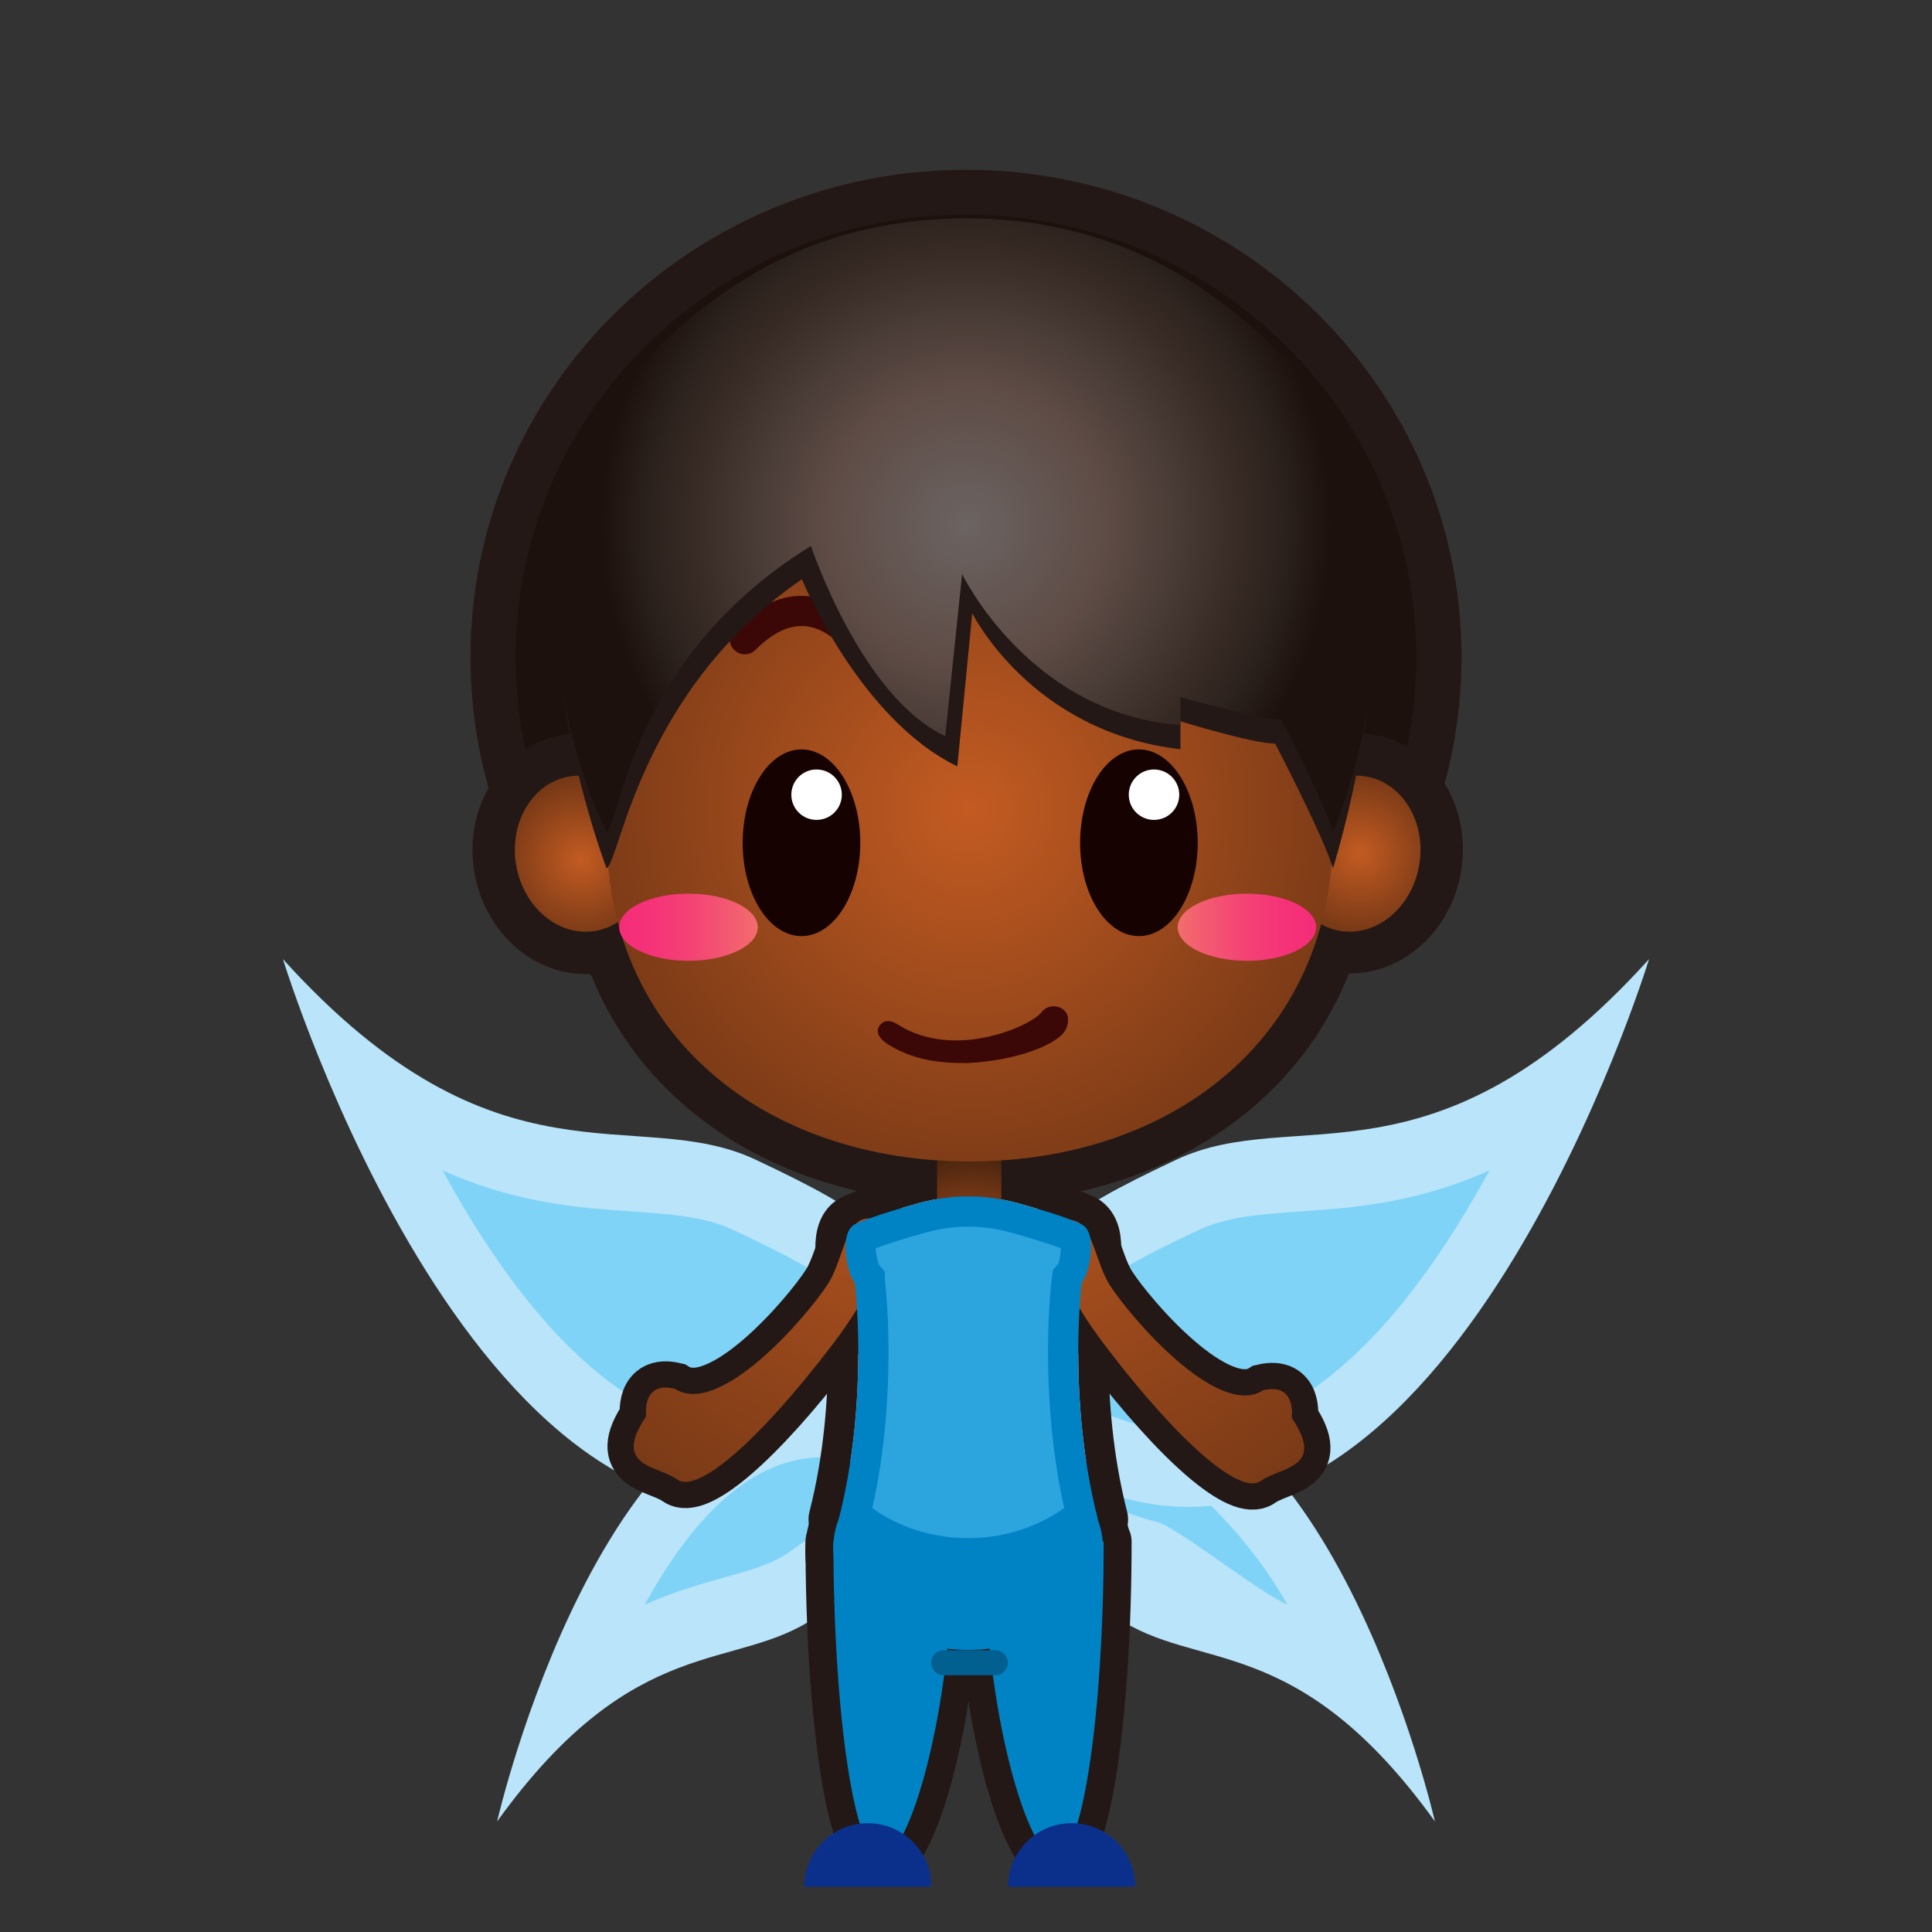 <?xml version="1.0" encoding="iso-8859-1"?>
<!-- Generator: Adobe Illustrator 16.0.0, SVG Export Plug-In . SVG Version: 6.00 Build 0)  -->
<!DOCTYPE svg PUBLIC "-//W3C//DTD SVG 1.1//EN" "http://www.w3.org/Graphics/SVG/1.1/DTD/svg11.dtd">
<svg version="1.1" xmlns="http://www.w3.org/2000/svg" xmlns:xlink="http://www.w3.org/1999/xlink" x="0px" y="0px" width="64px"
	 height="64px" viewBox="0 0 64 64" style="enable-background:new 0 0 64 64;" xml:space="preserve">
<rect x="0" y="0" width="64" height="64" fill="#333333" stroke="none"/>
<g id="man_x5F_fairy_x28_bk_x29_">
	<g id="man_x5F_fairy_x28_blk_x29__1_">
		<g id="g143_1_">
			<g id="g6_5_">
				<path id="path2_5_" style="fill:#B9E4F9;" d="M31.184,43.82c-1.585-2.908-2.181-3.532-6.146-5.401
					c-3.967-1.871-8.527,1.248-15.665-6.647c0,0,6.616,21.648,18.044,17.656C33.365,47.352,31.184,43.82,31.184,43.82z"/>
				<path id="path4_6_" style="fill:#7ED3F7;" d="M14.663,38.771c2.315,4.254,5.731,8.646,9.964,8.647c0.001,0,0.002,0,0.002,0
					c0.729,0,1.479-0.133,2.23-0.396c2.369-0.828,2.677-1.692,2.679-1.701c-0.001-0.002-0.007-0.018-0.013-0.036
					c-0.018-0.022,0.014,0.013-0.035-0.076c-1.281-2.351-1.479-2.711-5.184-4.457c-0.96-0.453-2.09-0.532-3.399-0.623
					C19.172,40.01,17.085,39.864,14.663,38.771z"/>
			</g>
			<g id="g12_5_">
				<path id="path8_10_" style="fill:#B9E4F9;" d="M31.031,49.029c-0.959,2.189-1.342,2.697-4.004,4.537
					c-2.664,1.841-5.984,0.418-10.559,6.772c0,0,3.539-15.511,11.672-14.517C32.373,46.338,31.031,49.029,31.031,49.029z"/>
				<path id="path10_10_" style="fill:#7ED3F7;" d="M28.416,48.421c-0.201-0.047-0.424-0.086-0.67-0.114
					c-2.732-0.336-4.861,2.064-6.385,4.848c0.963-0.43,1.84-0.678,2.619-0.896c0.885-0.248,1.584-0.444,2.135-0.827
					c2.012-1.391,2.309-1.668,2.846-2.839C28.83,48.538,28.652,48.479,28.416,48.421z"/>
			</g>
			<g id="g18_5_">
				<path id="path14_10_" style="fill:#B9E4F9;" d="M32.971,49.029c0.959,2.189,1.34,2.697,4.006,4.537
					c2.66,1.841,5.981,0.418,10.557,6.772c0,0-3.541-15.511-11.674-14.517C31.626,46.338,32.971,49.029,32.971,49.029z"/>
				<path id="path16_10_" style="fill:#7ED3F7;" d="M34.416,47.518c0.426,0.932,0.662,1.15,2.262,2.256
					c0.438,0.305,0.992,0.461,1.695,0.658c0.619,0.172,3.305,2.293,4.268,2.723c-1.524-2.782-5.088-6.131-7.26-5.864
					c-0.195,0.022-0.373,0.056-0.531,0.092C34.66,47.426,34.52,47.475,34.416,47.518z"/>
			</g>
			<g id="g24_5_">
				<path id="path20_10_" style="fill:#B9E4F9;" d="M32.816,43.82c1.586-2.908,2.18-3.532,6.145-5.401
					c3.967-1.871,8.527,1.248,15.666-6.647c0,0-6.617,21.648-18.045,17.656C30.634,47.352,32.816,43.82,32.816,43.82z"/>
				<path id="path22_10_" style="fill:#7ED3F7;" d="M43.094,40.13c-1.311,0.091-2.439,0.17-3.4,0.623
					c-3.705,1.746-3.899,2.106-5.184,4.457c-0.047,0.089-0.018,0.054-0.035,0.076c-0.006,0.019-0.012,0.034-0.012,0.036
					c0.002,0.009,0.311,0.873,2.68,1.701c0.75,0.263,1.5,0.396,2.229,0.396c0,0,0,0,0.002,0c4.231-0.001,7.647-4.394,9.965-8.647
					C46.914,39.864,44.828,40.01,43.094,40.13z"/>
			</g>
			<g id="g141">
				<g id="g130">
					<path id="path26_10_" style="fill:#F09400;stroke:#231815;stroke-width:1.542;stroke-miterlimit:10;" d="M47.643,21.765
						c0,8.486-7.004,15.361-15.642,15.361c-8.642,0-15.645-6.875-15.645-15.361c0-8.487,7.003-15.369,15.645-15.369
						C40.639,6.396,47.643,13.278,47.643,21.765z"/>
					
						<radialGradient id="path35_1_" cx="314.949" cy="-315.465" r="0.504" gradientTransform="matrix(1 0 0 -1 -274 -298)" gradientUnits="userSpaceOnUse">
						<stop  offset="0" style="stop-color:#6B6462"/>
						<stop  offset="0.387" style="stop-color:#5E4B45"/>
						<stop  offset="0.603" style="stop-color:#463934"/>
						<stop  offset="0.715" style="stop-color:#3B2D27"/>
						<stop  offset="0.87" style="stop-color:#2C221D"/>
						<stop  offset="1" style="stop-color:#1C110C"/>
					</radialGradient>
					<path id="path35_6_" style="fill:url(#path35_1_);" d="M46.916,21.765c0,8.093-6.68,14.647-14.916,14.647
						c-8.24,0-14.919-6.554-14.919-14.647c0-8.094,6.679-14.656,14.919-14.656C40.236,7.109,46.916,13.671,46.916,21.765z"/>
					<path id="path37_4_" style="fill:#231815;stroke:#231815;stroke-width:2.782;stroke-miterlimit:10;" d="M44.156,27.564
						c0,6.868-5.389,10.911-12.032,10.911c-6.644,0-12.03-4.043-12.03-10.911c0-6.871,5.387-12.443,12.03-12.443
						C38.768,15.121,44.156,20.693,44.156,27.564z"/>
					
						<ellipse id="ellipse39" transform="matrix(0.163 -0.987 0.987 0.163 9.617 67.891)" style="fill:none;stroke:#231815;stroke-width:2.782;stroke-miterlimit:10;" cx="44.817" cy="28.278" rx="2.596" ry="2.226"/>
					
						<radialGradient id="path46_1_" cx="372.791" cy="-278.968" r="4.38" gradientTransform="matrix(0.987 0.163 0.163 -0.987 -277.422 -307.826)" gradientUnits="userSpaceOnUse">
						<stop  offset="0" style="stop-color:#C35B22"/>
						<stop  offset="1" style="stop-color:#45220E"/>
					</radialGradient>
					<path id="path46_4_" style="fill:url(#path46_1_);" d="M47.016,28.641c-0.233,1.415-1.408,2.399-2.621,2.198
						c-1.213-0.201-2.006-1.509-1.771-2.924c0.233-1.413,1.408-2.394,2.619-2.195C46.457,25.921,47.25,27.23,47.016,28.641z"/>
					
						<ellipse id="ellipse48" transform="matrix(0.163 0.987 -0.987 0.163 44.048 4.636)" style="fill:none;stroke:#231815;stroke-width:2.782;stroke-miterlimit:10;" cx="19.292" cy="28.279" rx="2.596" ry="2.226"/>
					
						<radialGradient id="path55_1_" cx="-165.976" cy="-368.143" r="4.38" gradientTransform="matrix(-0.987 0.163 -0.163 -0.987 -204.576 -307.826)" gradientUnits="userSpaceOnUse">
						<stop  offset="0" style="stop-color:#C35B22"/>
						<stop  offset="1" style="stop-color:#45220E"/>
					</radialGradient>
					<path id="path55_5_" style="fill:url(#path55_1_);" d="M17.095,28.641c0.235,1.415,1.408,2.399,2.62,2.198
						c1.213-0.201,2.006-1.509,1.771-2.924c-0.233-1.413-1.406-2.394-2.62-2.195C17.655,25.921,16.862,27.23,17.095,28.641z"/>
					
						<path id="path34-7-5_167_" style="fill:#4C0A02;stroke:#231815;stroke-width:2;stroke-linecap:round;stroke-linejoin:round;stroke-miterlimit:10;" d="
						M35.832,42.494c0.268-0.322,0.537-1.664,0-1.934c-0.537-0.269-1.904-0.644-1.904-0.644c-1.229-0.377-2.477-0.377-3.704,0
						c0,0-1.369,0.375-1.906,0.644c-0.535,0.27-0.268,1.61,0,1.934c0,0,0.484,3.863-0.535,7.834c0,0,1.555,1.824,4.293,1.824
						c2.736,0,4.293-1.824,4.293-1.824C35.35,46.357,35.832,42.494,35.832,42.494z"/>
					
						<radialGradient id="path34-7-5_1_" cx="306.035" cy="-332.418" r="32.808" gradientTransform="matrix(1 0 0 -1 -274 -298)" gradientUnits="userSpaceOnUse">
						<stop  offset="0" style="stop-color:#F8D8CB"/>
						<stop  offset="0.137" style="stop-color:#F7D1C3"/>
						<stop  offset="0.348" style="stop-color:#F5BEAD"/>
						<stop  offset="0.608" style="stop-color:#F19F8A"/>
						<stop  offset="0.903" style="stop-color:#EB7459"/>
						<stop  offset="1" style="stop-color:#E96547"/>
					</radialGradient>
					<path id="path34-7-5_166_" style="fill:url(#path34-7-5_1_);" d="M35.832,42.494c0.268-0.322,0.537-1.664,0-1.934
						c-0.537-0.269-1.904-0.644-1.904-0.644c-1.229-0.377-2.477-0.377-3.704,0c0,0-1.369,0.375-1.906,0.644
						c-0.535,0.27-0.268,1.61,0,1.934c0,0,0.484,3.863-0.535,7.834c0,0,1.555,1.625,4.293,1.625c2.736,0,4.293-1.625,4.293-1.625
						C35.35,46.357,35.832,42.494,35.832,42.494z"/>
					<path id="path30-2_180_" style="fill:#4C0A02;stroke:#231815;stroke-width:1.738;stroke-miterlimit:10;" d="M29.079,40.432
						c0,0,0.927,0.93-1.54,4.157c-2.468,3.229-4.451,4.892-5.102,4.422c-0.648-0.469-2.177-0.409-1.032-2.093
						c0,0-0.169-1.182,0.949-0.913c1.5,0.97,4.405-2.433,5.073-3.473C28.003,41.637,28.009,40.016,29.079,40.432z"/>
					<path id="path30-2_179_" style="fill:#4C0A02;stroke:#231815;stroke-width:1.738;stroke-miterlimit:10;" d="M36.77,42.582
						c0.668,1.04,3.572,4.441,5.072,3.473c1.119-0.268,0.949,0.913,0.949,0.913c1.145,1.683-0.385,1.624-1.031,2.093
						c-0.65,0.471-2.635-1.19-5.102-4.422c-2.469-3.228-1.541-4.158-1.541-4.158C36.188,40.064,36.193,41.688,36.77,42.582z"/>
					
						<radialGradient id="path30-2_1_" cx="306.623" cy="-333.358" r="28.936" gradientTransform="matrix(1 0 0 -1 -274 -298)" gradientUnits="userSpaceOnUse">
						<stop  offset="0" style="stop-color:#C35B22"/>
						<stop  offset="1" style="stop-color:#45220E"/>
					</radialGradient>
					<path id="path30-2_178_" style="fill:url(#path30-2_1_);" d="M36.77,42.582c0.668,1.04,3.572,4.441,5.072,3.473
						c1.119-0.268,0.949,0.913,0.949,0.913c1.145,1.683-0.385,1.624-1.031,2.093c-0.65,0.471-2.635-1.19-5.102-4.422
						c-2.469-3.228-1.541-4.158-1.541-4.158C36.188,40.064,36.193,41.688,36.77,42.582z"/>
					
						<radialGradient id="path30-2_2_" cx="-224.552" cy="-333.31" r="28.933" gradientTransform="matrix(-1 0 0 -1 -192.981 -298)" gradientUnits="userSpaceOnUse">
						<stop  offset="0" style="stop-color:#C35B22"/>
						<stop  offset="1" style="stop-color:#45220E"/>
					</radialGradient>
					<path id="path30-2_177_" style="fill:url(#path30-2_2_);" d="M29.079,40.432c0,0,0.927,0.93-1.54,4.157
						c-2.468,3.229-4.451,4.892-5.102,4.422c-0.648-0.469-2.177-0.409-1.032-2.093c0,0-0.169-1.182,0.949-0.913
						c1.5,0.97,4.405-2.433,5.073-3.473C28.003,41.637,28.009,40.016,29.079,40.432z"/>
					
						<radialGradient id="rect91_1_" cx="306.146" cy="-340.124" r="4.001" gradientTransform="matrix(1 0 0 -1 -274 -298)" gradientUnits="userSpaceOnUse">
						<stop  offset="0" style="stop-color:#C35B22"/>
						<stop  offset="1" style="stop-color:#45220E"/>
					</radialGradient>
					<rect id="rect91" x="31.043" y="37.745" style="fill:url(#rect91_1_);" width="2.128" height="3.104"/>
					<g id="g99">
						
							<ellipse id="ellipse93" style="fill:#231815;stroke:#231815;stroke-width:1.85;stroke-linecap:round;stroke-linejoin:round;stroke-miterlimit:10;" cx="32.071" cy="51.381" rx="4.469" ry="3.375"/>
						
							<path id="path95" style="fill:#231815;stroke:#231815;stroke-width:1.85;stroke-linecap:round;stroke-linejoin:round;stroke-miterlimit:10;" d="
							M31.568,51.068c0.001,5.781-1.492,10.472-2.37,10.472c-0.876,0-1.589-4.688-1.59-10.472H31.568z"/>
						
							<path id="path97_2_" style="fill:#231815;stroke:#231815;stroke-width:1.85;stroke-linecap:round;stroke-linejoin:round;stroke-miterlimit:10;" d="
							M32.598,51.068c0,5.781,1.494,10.472,2.371,10.472s1.59-4.688,1.592-10.472H32.598z"/>
					</g>
					<ellipse id="ellipse101" style="fill:#0083C5;" cx="32.071" cy="51.281" rx="4.469" ry="3.375"/>
					<g id="path34-7-5_165_">
						<path id="path103" style="fill:#0083C5;" d="M35.832,42.494c0.268-0.322,0.537-1.664,0-1.934
							c-0.537-0.269-1.904-0.644-1.904-0.644c-1.229-0.377-2.477-0.377-3.704,0c0,0-1.369,0.375-1.906,0.644
							c-0.535,0.27-0.268,1.61,0,1.934c0,0,0.484,3.863-0.535,7.834c0,0,1.555,1.625,4.293,1.625c2.736,0,4.293-1.625,4.293-1.625
							C35.35,46.357,35.832,42.494,35.832,42.494z"/>
						<path id="path105" style="fill:#2CA4DE;" d="M28.898,49.961c0.543,0.391,1.631,0.992,3.178,0.992
							c1.531,0,2.629-0.605,3.176-0.996c-0.859-3.875-0.432-7.43-0.412-7.587l0.035-0.291l0.188-0.226
							c0.027-0.063,0.076-0.315,0.08-0.502c-0.41-0.158-1.08-0.359-1.479-0.47c-1.088-0.334-2.114-0.325-3.145-0.009
							c-0.423,0.116-1.096,0.318-1.51,0.479c0.008,0.188,0.063,0.453,0.121,0.561l0.188,0.225L29.31,42.37
							C29.33,42.527,29.759,46.084,28.898,49.961z"/>
					</g>
					
						<radialGradient id="path113_1_" cx="306.125" cy="-324.798" r="22.041" gradientTransform="matrix(1 0 0 -1 -274 -298)" gradientUnits="userSpaceOnUse">
						<stop  offset="0" style="stop-color:#C35B22"/>
						<stop  offset="1" style="stop-color:#45220E"/>
					</radialGradient>
					<path id="path113" style="fill:url(#path113_1_);" d="M44.156,27.564c0,6.868-5.389,10.911-12.032,10.911
						c-6.644,0-12.03-4.043-12.03-10.911c0-6.871,5.387-12.443,12.03-12.443C38.768,15.121,44.156,20.693,44.156,27.564z"/>
					
						<path id="path115_1_" style="fill:none;stroke:#A4414A;stroke-width:0.835;stroke-linecap:round;stroke-linejoin:round;stroke-miterlimit:10;" d="
						M39.541,21.175c0,0-1.555-2.108-3.654,0"/>
					<path id="path117_1_" style="fill:none;stroke:#3B0807;stroke-linecap:round;stroke-linejoin:round;stroke-miterlimit:10;" d="
						M28.329,21.175c0,0-1.557-2.108-3.656,0"/>
					<path id="path119_1_" style="fill:#231815;" d="M20.094,28.765c0,0-1.408-3.665-1.64-7.651
						c-0.16-2.803-0.503-4.605,1.724-7.109c2.278-2.563,5.702-5.97,11.822-5.97c6.117,0,9.544,3.407,11.822,5.969
						c2.227,2.504,1.883,4.306,1.723,7.109c-0.23,3.987-1.389,7.651-1.389,7.651c-0.326-1.09-1.914-4.131-1.914-4.131
						c-0.742,0-3.139-0.739-3.139-0.739v0.925c-4.957-0.57-6.896-4.507-6.896-4.507l-0.494,5.075
						c-3.256-1.575-5.15-6.199-5.15-6.199C21.208,22.875,20.548,28.492,20.094,28.765z"/>
					
						<radialGradient id="path128_1_" cx="306" cy="-315.399" r="12.095" gradientTransform="matrix(1 0 0 -1 -274 -298)" gradientUnits="userSpaceOnUse">
						<stop  offset="0" style="stop-color:#6B6462"/>
						<stop  offset="0.387" style="stop-color:#5E4B45"/>
						<stop  offset="0.603" style="stop-color:#463934"/>
						<stop  offset="0.715" style="stop-color:#3B2D27"/>
						<stop  offset="0.87" style="stop-color:#2C221D"/>
						<stop  offset="1" style="stop-color:#1C110C"/>
					</radialGradient>
					<path id="path128" style="fill:url(#path128_1_);" d="M20.094,27.564c0,0-1.521-2.809-1.754-7.251
						c-0.163-3.124-0.389-4.605,1.838-7.109c2.278-2.563,5.702-5.97,11.822-5.97c6.117,0,9.544,3.407,11.822,5.969
						c2.227,2.504,2,3.985,1.838,7.109c-0.232,4.442-1.504,7.251-1.504,7.251c-0.326-1.09-1.715-3.73-1.715-3.73
						c-0.742,0-3.338-0.739-3.338-0.739v0.925c-5.008-0.37-7.233-5.005-7.233-5.005l-0.557,5.372
						c-2.782-1.292-4.45-6.299-4.45-6.299C20.874,21.779,20.548,27.291,20.094,27.564z"/>
				</g>
				<path id="path209_80_" style="fill:#160201;" d="M39.676,27.924c0,1.703-0.873,3.086-1.947,3.086
					c-1.078,0-1.949-1.383-1.949-3.086c0-1.713,0.871-3.099,1.949-3.099C38.803,24.826,39.676,26.211,39.676,27.924z"/>
				<g id="g139">
					<g id="g137">
						<g id="g135">
							<path id="path133_2_" style="fill:#FFFFFF;" d="M39.064,26.326c0,0.462-0.373,0.834-0.838,0.834
								c-0.461,0-0.834-0.372-0.834-0.834c0-0.461,0.373-0.836,0.834-0.836C38.691,25.49,39.064,25.865,39.064,26.326z"/>
						</g>
					</g>
				</g>
			</g>
		</g>
		<g id="g213_107_">
			
				<linearGradient id="ellipse156_1_" gradientUnits="userSpaceOnUse" x1="313.01" y1="-328.716" x2="317.598" y2="-328.716" gradientTransform="matrix(1 0 0 -1 -274 -298)">
				<stop  offset="0" style="stop-color:#F26D6D"/>
				<stop  offset="0.156" style="stop-color:#F35E70"/>
				<stop  offset="0.486" style="stop-color:#F44275"/>
				<stop  offset="0.778" style="stop-color:#F53278"/>
				<stop  offset="1" style="stop-color:#F52C79"/>
			</linearGradient>
			<ellipse id="ellipse156_2_" style="fill:url(#ellipse156_1_);" cx="41.305" cy="30.716" rx="2.293" ry="1.112"/>
			
				<linearGradient id="ellipse169_1_" gradientUnits="userSpaceOnUse" x1="-233.102" y1="-328.716" x2="-228.512" y2="-328.716" gradientTransform="matrix(-1 0 0 -1 -208 -298)">
				<stop  offset="0" style="stop-color:#F26D6D"/>
				<stop  offset="0.156" style="stop-color:#F35E70"/>
				<stop  offset="0.486" style="stop-color:#F44275"/>
				<stop  offset="0.778" style="stop-color:#F53278"/>
				<stop  offset="1" style="stop-color:#F52C79"/>
			</linearGradient>
			<ellipse id="ellipse169" style="fill:url(#ellipse169_1_);" cx="22.807" cy="30.716" rx="2.295" ry="1.112"/>
		</g>
		<g id="g213_106_">
			<path id="path209_79_" style="fill:#160201;" d="M28.498,27.924c0,1.703-0.873,3.086-1.947,3.086
				c-1.078,0-1.949-1.383-1.949-3.086c0-1.713,0.871-3.099,1.949-3.099C27.625,24.826,28.498,26.211,28.498,27.924z"/>
			<path id="path211_70_" style="fill:#FFFFFF;" d="M27.886,26.326c0,0.462-0.373,0.834-0.838,0.834
				c-0.461,0-0.834-0.372-0.834-0.834c0-0.461,0.373-0.836,0.834-0.836C27.513,25.49,27.886,25.865,27.886,26.326z"/>
		</g>
		<path id="path175" style="fill:#0083C5;" d="M31.568,51.068c0.001,5.781-1.492,10.472-2.37,10.472
			c-0.876,0-1.589-4.688-1.59-10.472H31.568z"/>
		<path id="path177" style="fill:#0083C5;" d="M32.598,51.068c0,5.781,1.494,10.472,2.371,10.472s1.59-4.688,1.592-10.472H32.598z"
			/>
		<path id="path58-3-7_23_" style="fill:#3B0807;" d="M32.035,35.217c1.684-0.082,3.07-0.643,3.279-1.133
			c0.104-0.242,0.104-0.512-0.121-0.664c-0.227-0.15-0.536-0.1-0.696,0.115c-0.313,0.424-2.848,1.611-4.754,0.404
			c-0.229-0.146-0.457-0.176-0.611,0.045c-0.152,0.219,0.035,0.453,0.266,0.6C30.25,35.123,31.107,35.217,32.035,35.217z"/>
		<path id="path180_4_" style="fill:#0B308C;" d="M33.393,62.501c0-1.163,0.945-2.106,2.107-2.106c1.164,0,2.107,0.943,2.107,2.106
			H33.393z"/>
		<path id="path182_2_" style="fill:#0B308C;" d="M26.642,62.501c0-1.163,0.943-2.106,2.107-2.106s2.107,0.943,2.107,2.106H26.642z"
			/>
		
			<line id="line184" style="fill:none;stroke:#026091;stroke-width:0.831;stroke-linecap:round;stroke-linejoin:round;stroke-miterlimit:10;" x1="31.261" y1="55.081" x2="32.971" y2="55.081"/>
	</g>
	<g id="Layer_1_11_">
	</g>
</g>
<g id="Layer_1">
</g>
</svg>
